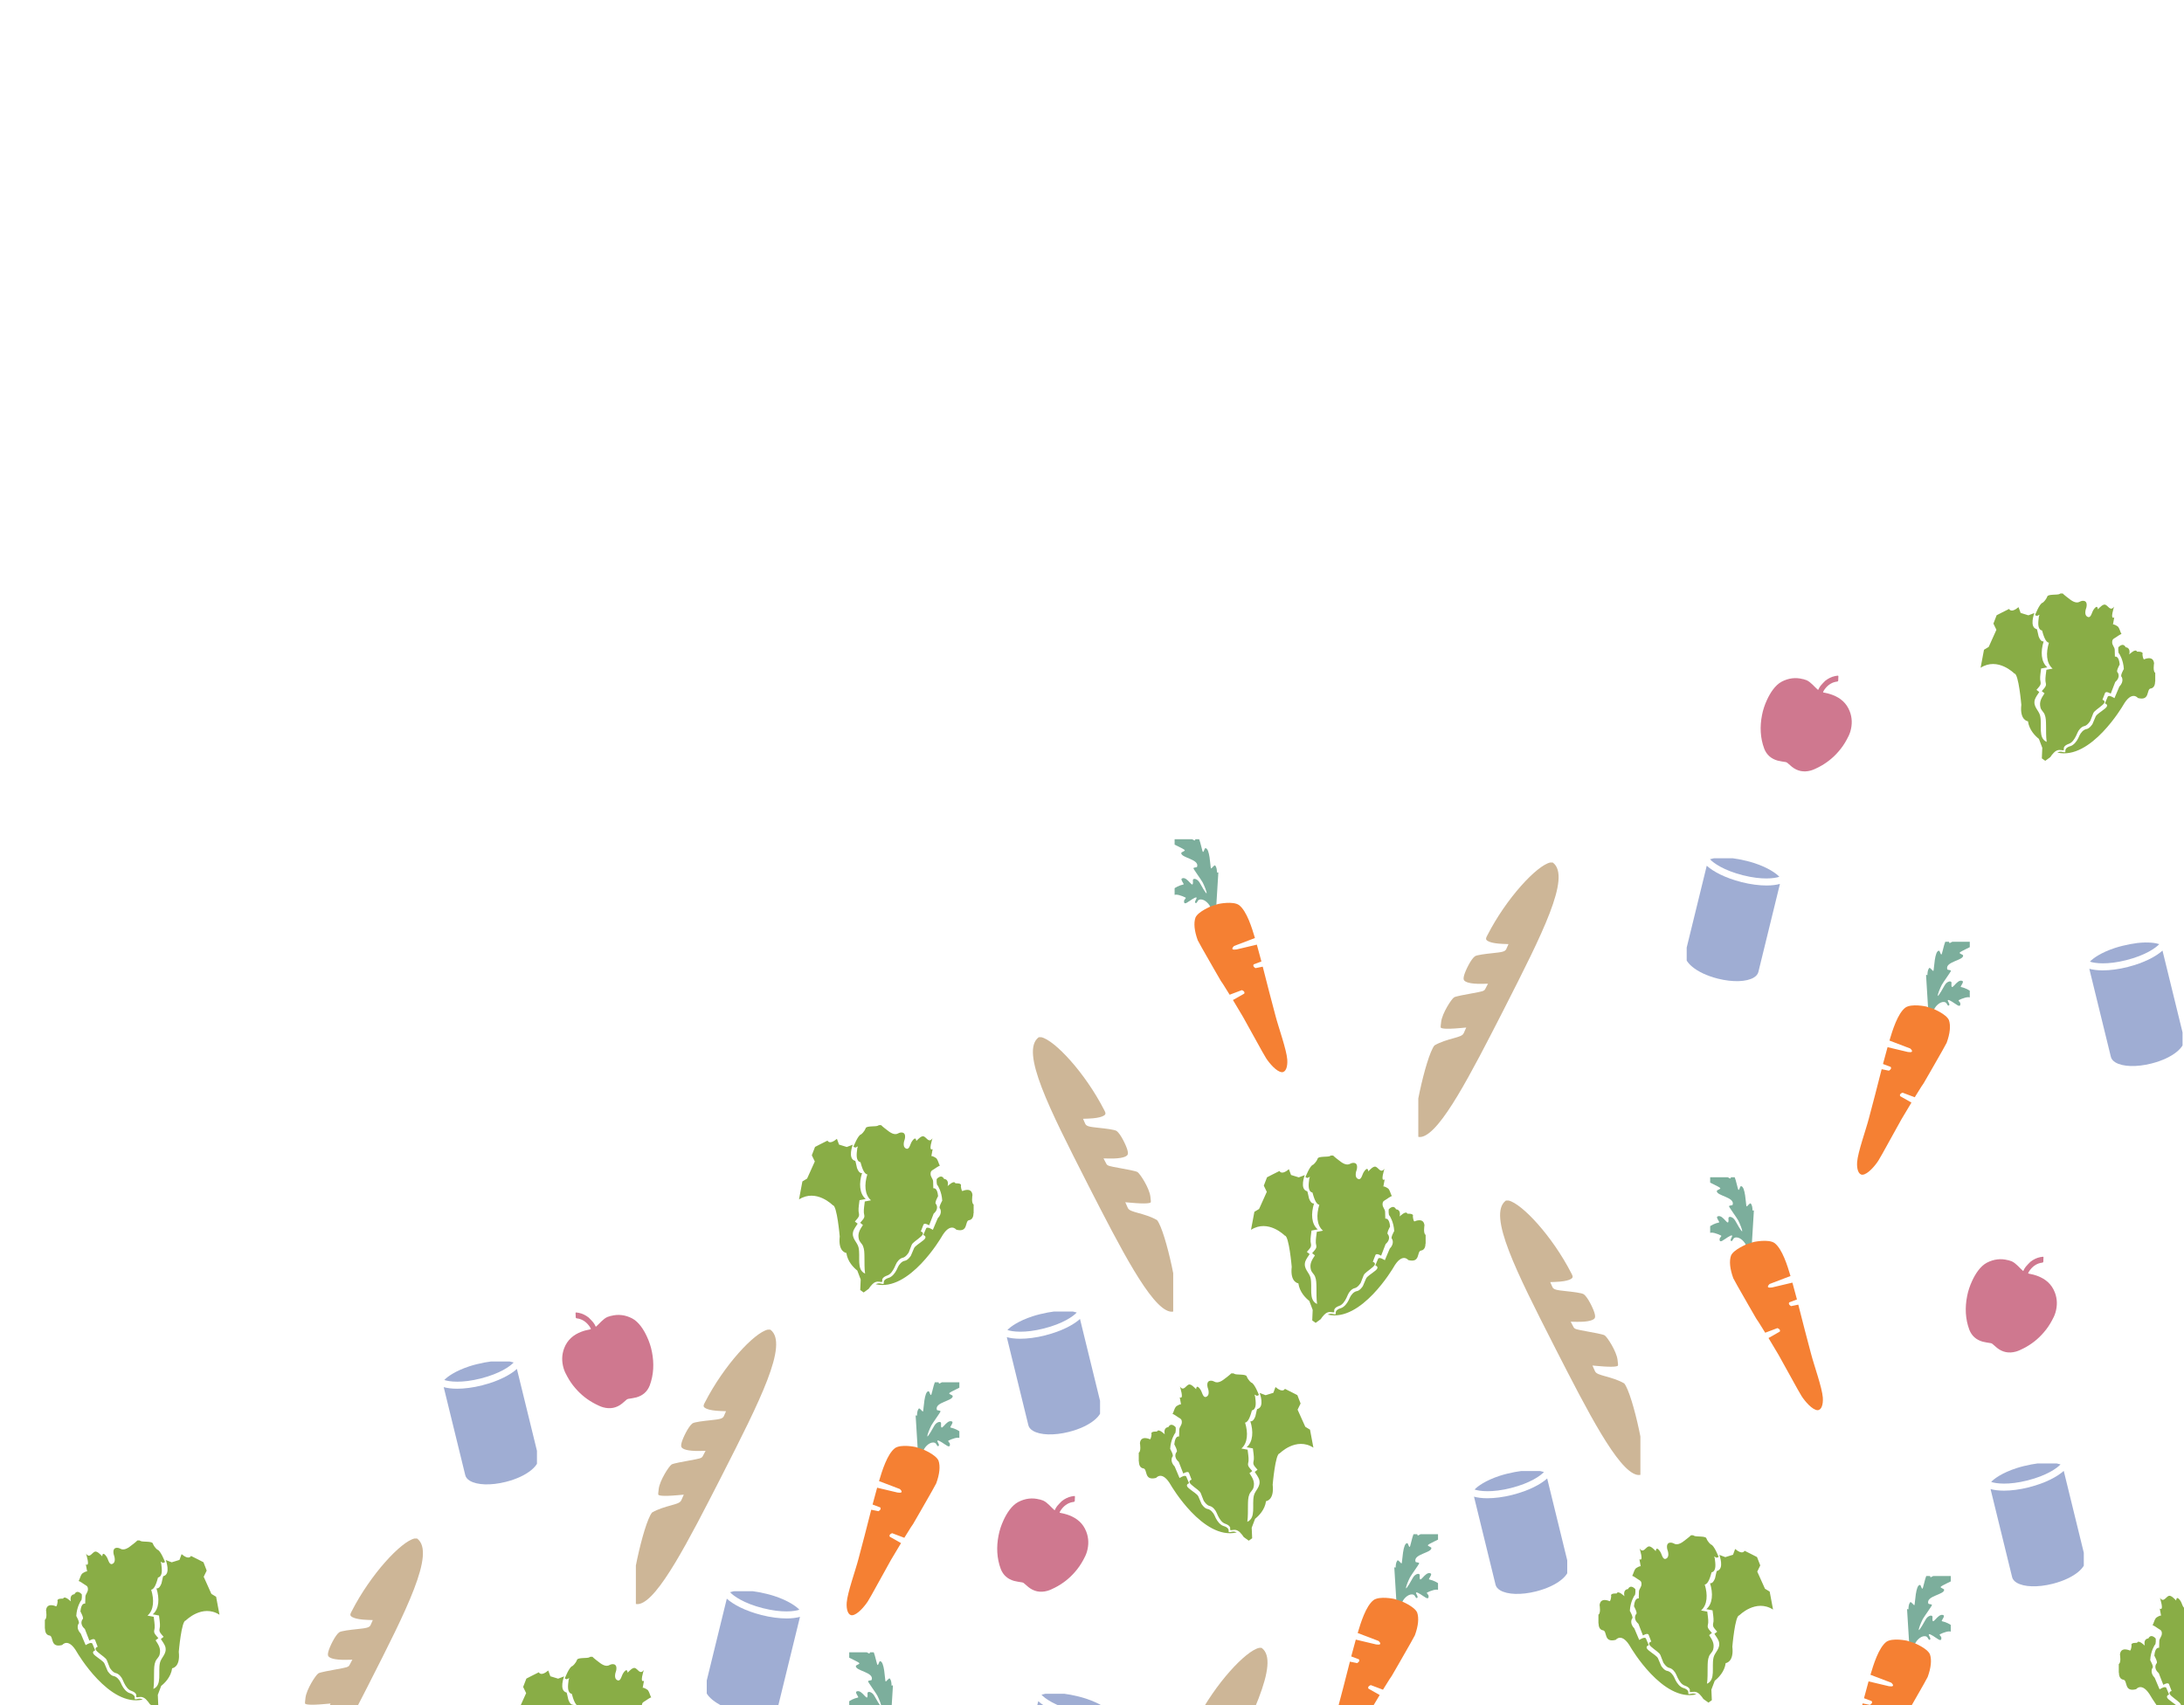 <?xml version="1.0" encoding="UTF-8"?><svg id="top" xmlns="http://www.w3.org/2000/svg" xmlns:xlink="http://www.w3.org/1999/xlink" viewBox="0 0 575 449"><defs><symbol id="apple" viewBox="0 0 23.98 25.22"><g id="apple-2"><path d="M12.83,24.3c1.9.51,3.78.29,5.62-.67,1.72-.92,3.01-2.94,3.86-4.79.6-1.3,1.04-2.61,1.31-4,.6-3.04.47-6-.57-8.82-.64-1.67-1.86-2.7-3.53-3.17-.7-.19-1.43-.27-2.14-.39-.14-.03-.26-.09-.4-.18-.41-.36-.82-.71-1.23-1.06C14.31.07,12.64-.28,10.77.24c-.71.2-1.39.54-2.04.87-2.03,1.04-3.8,2.43-5.29,4.18-.82.94-1.54,1.99-2.13,3.1-.37.65-.71,1.35-.93,2.07-.55,1.85-.52,3.64.15,5.37.83,2.16,2.42,3.51,4.49,4.3.78.3,1.6.5,2.41.65.14.03.15.07.08.2-.14.3-.31.58-.53.84-.84,1.06-1.89,1.7-3.15,1.84-.18.03-.27.14-.28.33-.02.36,0,.69-.04,1.04-.01.13.05.19.18.19.23-.03.46-.06.69-.11.95-.19,1.8-.62,2.59-1.24.14-.1,1.1-1.14,1.19-1.26.24-.31.48-.67.63-1.06.05-.11.08-.1.16-.02.85.72,1.76,1.95,2.94,2.49.16.04.55.19.93.3" style="fill:#cf788f;"/></g></symbol><symbol id="bread" viewBox="0 0 38.01 72.33"><g id="bread-2"><path d="M36.52,72.24c-.18.14-.54.09-.73.04-3.51-.79-11.5-9.32-16.54-19.16-.25-.46-.44-.86-.29-1.14.13-.23.84-1,4.47-1.13l1.38-.05-.56-1.27c-.33-.76-1.19-.85-3.77-1.13-1.4-.15-4-.43-4.53-.82-1.04-.78-2.46-3.72-2.81-4.96-.25-.87-.14-1.18,0-1.37.28-.37,1.31-.97,4.69-.91l1.59.03-.74-1.41c-.29-.55-.73-.63-3.6-1.15-1.44-.26-4.12-.74-4.6-1.03-.73-.49-3.11-4.21-3.39-6.42l-.04-.37c-.05-.39-.15-1.11-.05-1.2.19-.19,1.09-.46,5.1-.1l1.59.14-.65-1.46c-.31-.69-1.12-.91-2.74-1.37-1.45-.4-3.41-.95-4.98-1.88C3,21.23-1.06,2.3.26.42.77.04,1.33-.09,2,.06c5.01,1.14,12.96,16.68,21.38,33.13l.47.93c9.79,19.24,17.52,34.41,12.67,38.12Z" style="fill:#cdb697;"/></g></symbol><symbol id="can" viewBox="0 0 24.99 32.54"><g id="can-2"><path d="M14.79,26.11c-4.2,1.06-7.38,2.75-9.07,4.29L.05,7.25C-.44,5.24,2.71,2.16,8.66.66c3.91-.98,7.53-.86,9.46.3.65.4,1.05.88,1.19,1.45l5.68,23.2c-.92-.26-2.1-.42-3.52-.42-1.88,0-4.15.27-6.69.91h.01Z" style="fill:#9fadd3;"/><path d="M6.57,32.1c.92-.99,3.6-2.93,8.67-4.21,5.05-1.28,8.33-.84,9.59-.4-.78.85-2.88,2.39-6.64,3.62-.63.2-1.28.39-1.95.55-1.36.34-2.68.58-3.92.74-2.89.32-4.84.01-5.75-.3" style="fill:#9fadd3;"/></g></symbol><symbol id="carrot" viewBox="0 0 31.51 62.18"><g id="carrot-2"><path d="M13.35,52.53c-.13.16-.26.13-.37-.02,0,.76-.09,1.45-.44,1.89-.28.36-1.03-1.02-1.15-.69-.19.5-.27,5.3-1.45,5.28-.29-.03-.39-1.14-.68-.97-.25.28-.97,5-1.87,4.03-.16-.17.05-1.33-.45-.97-3.1,1.88-8.77.79-6.08-.66.86-.5,3.33-1.57,3.62-1.93.19-.3-.87-.47-.9-.77-.11-1.3,4.83-1.6,4.17-3.63-.06-.22-.93-.11-.96-.41,0-.2,2.14-3.15,2.42-3.7.53-1.03,1.09-2.53,1.06-2.84-.07-.42-1.6,2.31-1.85,2.78-.63,1.09-1.81,1.26-1.78.59.23-3-1.36,1.26-2.86.51-.57-.25.72-1.53.37-1.59-4.72-1.06-5.2-5.76-2.5-2.86.48.5,2.22-.16,3.04-.58.29-.17-.33-.52-.36-.83-.17-1.14.73-.56,1.02-.34.32.14,1.92,1.41,2.24,1.16.22-.2-.65-1.05-.3-1.39.41-.31.51.6.95.8,1.09.47,2.51-.76,3.01-1.9-1.67-.71,3.17,1.07,1.57.58l.52,8.46h.01Z" style="fill:#7cae9c;"/><path d="M31.49,3.32c-.19,2.64-2.35,8.61-3.1,11.53-1.06,3.86-2.22,8.52-3.36,12.94l-1.9-.39s-.88.45-.47,1l2.02.76c-.4,1.53-.8,3.03-1.2,4.43l-5.35-1.27c-2.04-.3-.63.92-.63.92l5.48,2.09c-.79,2.67-2.15,7.1-4.18,8.67-1.61,1.14-5.46.3-5.46.3l-1.82-.58s-3.52-1.4-4.2-3.01c-.5-1.44-.3-3.5.6-5.97.03-.11,2.07-3.76,2.28-4.08.2-.31,3.68-6.49,3.81-6.63.03-.03.26-.37.58-.85.57-.89,1.15-1.85,1.73-2.78l3.21,1.21s.94-.3.63-.92l-2.97-1.69c.88-1.45,1.77-2.93,2.64-4.42l5.07-9.15,1.02-1.75c.8-1.25,2.77-3.62,4.17-3.68,1.03,0,1.53,1.44,1.4,3.33" style="fill:#f58033;"/></g></symbol><symbol id="lettuce" viewBox="0 0 46.32 44.19"><g id="lettuce-2"><path d="M.19,23.1c.89.18.46,2.57.46,2.57.22,2.21,2.65,1.03,2.65,1.03.32.16.41,1.32.41,1.32-.37.87,1.43.71,1.43.71.36.97,2.04-.72,2.04-.72-.42,1.89.94,1.88.94,1.88.75,1.42,1.94-.02,1.94-.02,0,0,.14-1.5-.25-1.7,0,0-1.07-1.58-1.2-4,0,0,1.06-1.83.58-2.07,0,0-.76-1.16.61-2.58l1.28-3.03s1.5,1.01,1.78.36.73-1.73.73-1.73c0,0-1.25-.36-.06-1.34s2.23-1.51,2.51-2.16c.28-.65.83-1.95.83-1.95,0,0,.75-1.2,1.57-1.32s1.57-1.05,1.85-1.7c.41-.97.91-1.84,1.68-2.42.2-.15.42-.29.64-.35.66-.19,1.16-.47,1.35-.9.03-.07.04-.14.04-.22v-.25c-.02-.24.03-.38.8-.17.51.14.96.02,1.32-.17C17.28.06,8.83,14.56,8.83,14.56c-2.31,4.09-3.92,1.97-3.92,1.97-3.3-.86-2.15,2.34-3.38,2.51s-1.14,1.78-1.14,1.78c-.75.41-.18,2.26-.18,2.26M25.21,2.84c-1.23-.27-.66.23-.83.67s-.66.74-1.32.97c-.84.29-1.42,1.17-1.87,2.08-.13.26-.26.53-.36.8-.25.66-1.01,1.62-1.83,1.78s-1.56,1.38-1.56,1.38c0,0-.51,1.32-.77,1.97-.25.66-1.32,1.22-2.49,2.26-1.16,1.03.07,1.31.07,1.31,0,0-.42,1.1-.68,1.76-.25.66-1.51-.14-1.51-.14l-1.19,3.07c-1.57,1.37-.61,2.55-.61,2.55.49.21-.56,2.06-.56,2.06.08.87.35,2.22,1.26,2.08.02.6.02,1.21.05,1.81.04.75.7,1.14.67,2.03-.03.76-.38.85-.9,1.18-.14.09-1.47,1.04-1.56.89.35.59.47,1.4.88,1.92.13.18,1.33.86,1.38.59l-.35,1.9c1.24-.75.04,2.84.04,2.84.99-1.4,1.61.33,2.37.52.59.15,1.43-.76,1.9-1.24.14,1.59,1.22-.22,1.23-.24.44-.74.64-2.35,1.66-1.63.63.44.44,1.59.13,2.4-.44,2.12,1.21,1.8,1.7,1.5,1.09-.66,2.31.32,3.1.95.37.29.75.56,1.09.87.6.55.48.6,1.18.19.53-.31,2.97,0,3.22-.63.42-1.1,1.22-1.66,1.22-1.66.82-.16,2.02-3.27,2.02-3.27l-.52-.22-.66.33s.07-.18.17-.52c.17-1.37.48-3.34-.85-3.65-.26-.95-.85-3.15-1.8-3.2.82-2.65.73-5.38-.97-6.83.55-.09,1.1-.21,1.64-.31.1-.94.3-1.98.25-2.89-.03-.51-.25-.88-.08-1.34.16-.45.76-1.01,1.05-1.39-.25-.19-.49-.38-.73-.57.85-1.29,1.44-2.24,1.07-3.74-.19-.76-.8-1.11-1.09-1.81-.37-.88-.36-1.86-.38-2.89-.03-1.44.04-2.97-.17-4.36,2.35,1.04,1.18,4.39,1.72,6.87.31,1.43,1.93,2.38,1.41,4.25-.16.56-.84,1.54-1.17,2.02.24.19.49.38.73.57-.29.39-.88.92-1.04,1.38-.17.47.03.82.07,1.34.06.91-.15,1.96-.25,2.9-.55.11-1.1.22-1.64.31,1.7,1.42,1.81,4.21.97,6.83.7-.09,1.08.68,1.33,1.33.08.21.36,1.85.48,1.89,2.08.51.64,4.25.64,4.25l1.57-.6,2.04.63.56,1.52c1.99-1.7,2.48-.47,2.48-.47l1.92-.96,1.36-.7.85-2.2-.79-1.63,2.03-4.51,1.24-.75.89-4.74c-4.55,2.91-8.9-1.53-8.9-1.53-1.11.03-1.82-8.22-1.82-8.22.47-4.16-1.75-4.34-1.75-4.34-.31-2.3-1.94-3.9-2.88-4.64l-.89-2.36.12-2.77-.9-.64-1.32.96-.42.59-.33.37s-.83,1.18-2.06.9" style="fill:#89ad46;"/></g></symbol><clipPath id="clippath"><rect x="116.38" y="358.51" width="24.99" height="32.54" style="fill:none;"/></clipPath><clipPath id="clippath-1"><rect x="264.63" y="345.35" width="24.99" height="32.54" style="fill:none;"/></clipPath><clipPath id="clippath-2"><rect x="549.63" y="248.35" width="24.99" height="32.54" style="fill:none;"/></clipPath><clipPath id="clippath-3"><rect x="387.63" y="387.35" width="24.99" height="32.54" style="fill:none;"/></clipPath><clipPath id="clippath-4"><rect x="523.63" y="385.35" width="24.99" height="32.54" style="fill:none;"/></clipPath><clipPath id="clippath-5"><rect x="186.07" y="419" width="24.99" height="32.54" style="fill:none;"/></clipPath><clipPath id="clippath-6"><rect x="268.07" y="446" width="24.99" height="32.54" style="fill:none;"/></clipPath><clipPath id="clippath-7"><rect x="444.07" y="226" width="24.99" height="32.54" style="fill:none;"/></clipPath><clipPath id="clippath-8"><rect x="309.25" y="220.99" width="31.52" height="62.18" style="fill:none;"/></clipPath><clipPath id="clippath-9"><rect x="450.25" y="309.99" width="31.52" height="62.18" style="fill:none;"/></clipPath><clipPath id="clippath-10"><rect x="223.58" y="435.08" width="31.52" height="62.18" style="fill:none;"/></clipPath><clipPath id="clippath-11"><rect x="221.06" y="363.99" width="31.52" height="62.18" style="fill:none;"/></clipPath><clipPath id="clippath-12"><rect x="487.08" y="247.99" width="31.52" height="62.18" style="fill:none;"/></clipPath><clipPath id="clippath-13"><rect x="347.08" y="403.99" width="31.52" height="62.18" style="fill:none;"/></clipPath><clipPath id="clippath-14"><rect x="482.08" y="414.99" width="31.52" height="62.18" style="fill:none;"/></clipPath><clipPath id="clippath-15"><rect x="11.81" y="405.63" width="46.33" height="44.2" style="fill:none;"/></clipPath><clipPath id="clippath-16"><rect x="299.81" y="361.63" width="46.33" height="44.2" style="fill:none;"/></clipPath><clipPath id="clippath-17"><rect x="420.83" y="404.27" width="46.33" height="44.2" style="fill:none;"/></clipPath><clipPath id="clippath-18"><rect x="557.83" y="417.27" width="46.33" height="44.2" style="fill:none;"/></clipPath><clipPath id="clippath-19"><rect x="134.01" y="436.27" width="46.33" height="44.2" style="fill:none;"/></clipPath><clipPath id="clippath-20"><rect x="210.01" y="296.27" width="46.33" height="44.2" style="fill:none;"/></clipPath><clipPath id="clippath-21"><rect x="329.01" y="304.27" width="46.33" height="44.2" style="fill:none;"/></clipPath><clipPath id="clippath-22"><rect x="521.1" y="156.27" width="46.33" height="44.2" style="fill:none;"/></clipPath><clipPath id="clippath-23"><rect x="74.41" y="405.12" width="38" height="72.33" style="fill:none;"/></clipPath><clipPath id="clippath-24"><rect x="167.41" y="350.12" width="38" height="72.33" style="fill:none;"/></clipPath><clipPath id="clippath-25"><rect x="373.41" y="227.12" width="38" height="72.33" style="fill:none;"/></clipPath><clipPath id="clippath-26"><rect x="296.77" y="433.91" width="38" height="72.33" style="fill:none;"/></clipPath><clipPath id="clippath-27"><rect x="270.88" y="273.12" width="38" height="72.33" style="fill:none;"/></clipPath><clipPath id="clippath-28"><rect x="393.88" y="316.12" width="38" height="72.33" style="fill:none;"/></clipPath></defs><g style="clip-path:url(#clippath);"><use width="24.99" height="32.54" transform="translate(141.81 390.87) rotate(-180)" xlink:href="#can"/></g><g style="clip-path:url(#clippath-1);"><use width="24.99" height="32.54" transform="translate(290.06 377.71) rotate(-180)" xlink:href="#can"/></g><g style="clip-path:url(#clippath-2);"><use width="24.99" height="32.54" transform="translate(575.06 280.71) rotate(-180)" xlink:href="#can"/></g><g style="clip-path:url(#clippath-3);"><use width="24.99" height="32.54" transform="translate(413.06 419.71) rotate(-180)" xlink:href="#can"/></g><g style="clip-path:url(#clippath-4);"><use width="24.99" height="32.54" transform="translate(549.06 417.71) rotate(-180)" xlink:href="#can"/></g><g style="clip-path:url(#clippath-5);"><use width="24.99" height="32.54" transform="translate(185.63 451.36) scale(1 -1)" xlink:href="#can"/></g><g style="clip-path:url(#clippath-6);"><use width="24.99" height="32.54" transform="translate(267.63 478.36) scale(1 -1)" xlink:href="#can"/></g><g style="clip-path:url(#clippath-7);"><use width="24.99" height="32.54" transform="translate(443.63 258.36) scale(1 -1)" xlink:href="#can"/></g><use width="23.98" height="25.22" transform="translate(148.02 370.81) scale(1 -1)" xlink:href="#apple"/><use width="23.98" height="25.22" transform="translate(286.52 419.14) rotate(-180)" xlink:href="#apple"/><use width="23.98" height="25.22" transform="translate(487.52 203.13) rotate(-180)" xlink:href="#apple"/><use width="23.98" height="25.22" transform="translate(541.52 356.14) rotate(-180)" xlink:href="#apple"/><g style="clip-path:url(#clippath-8);"><use width="31.51" height="62.18" transform="translate(307.42 282.33) scale(1 -1)" xlink:href="#carrot"/></g><g style="clip-path:url(#clippath-9);"><use width="31.51" height="62.18" transform="translate(448.42 371.33) scale(1 -1)" xlink:href="#carrot"/></g><g style="clip-path:url(#clippath-10);"><use width="31.51" height="62.18" transform="translate(221.75 496.42) scale(1 -1)" xlink:href="#carrot"/></g><g style="clip-path:url(#clippath-11);"><use width="31.51" height="62.18" transform="translate(254.41 425.33) rotate(-180)" xlink:href="#carrot"/></g><g style="clip-path:url(#clippath-12);"><use width="31.51" height="62.18" transform="translate(520.43 309.33) rotate(-180)" xlink:href="#carrot"/></g><g style="clip-path:url(#clippath-13);"><use width="31.51" height="62.18" transform="translate(380.43 465.33) rotate(-180)" xlink:href="#carrot"/></g><g style="clip-path:url(#clippath-14);"><use width="31.51" height="62.18" transform="translate(515.43 476.33) rotate(-180)" xlink:href="#carrot"/></g><g style="clip-path:url(#clippath-15);"><use width="46.32" height="44.19" transform="translate(11.47 449.69) scale(1 -1)" xlink:href="#lettuce"/></g><g style="clip-path:url(#clippath-16);"><use width="46.32" height="44.19" transform="translate(299.47 405.69) scale(1 -1)" xlink:href="#lettuce"/></g><g style="clip-path:url(#clippath-17);"><use width="46.32" height="44.19" transform="translate(420.49 448.33) scale(1 -1)" xlink:href="#lettuce"/></g><g style="clip-path:url(#clippath-18);"><use width="46.32" height="44.19" transform="translate(557.49 461.33) scale(1 -1)" xlink:href="#lettuce"/></g><g style="clip-path:url(#clippath-19);"><use width="46.32" height="44.19" transform="translate(180.68 480.33) rotate(-180)" xlink:href="#lettuce"/></g><g style="clip-path:url(#clippath-20);"><use width="46.32" height="44.19" transform="translate(256.68 340.33) rotate(-180)" xlink:href="#lettuce"/></g><g style="clip-path:url(#clippath-21);"><use width="46.32" height="44.19" transform="translate(375.68 348.33) rotate(-180)" xlink:href="#lettuce"/></g><g style="clip-path:url(#clippath-22);"><use width="46.32" height="44.19" transform="translate(567.77 200.33) rotate(-180)" xlink:href="#lettuce"/></g><g style="clip-path:url(#clippath-23);"><use width="38.01" height="72.33" transform="translate(73.34 477.4) scale(1 -1)" xlink:href="#bread"/></g><g style="clip-path:url(#clippath-24);"><use width="38.01" height="72.33" transform="translate(166.34 422.4) scale(1 -1)" xlink:href="#bread"/></g><g style="clip-path:url(#clippath-25);"><use width="38.01" height="72.33" transform="translate(372.34 299.4) scale(1 -1)" xlink:href="#bread"/></g><g style="clip-path:url(#clippath-26);"><use width="38.01" height="72.33" transform="translate(295.7 506.2) scale(1 -1)" xlink:href="#bread"/></g><g style="clip-path:url(#clippath-27);"><use width="38.01" height="72.33" transform="translate(309.95 345.4) rotate(-180)" xlink:href="#bread"/></g><g style="clip-path:url(#clippath-28);"><use width="38.01" height="72.33" transform="translate(432.95 388.4) rotate(-180)" xlink:href="#bread"/></g></svg>